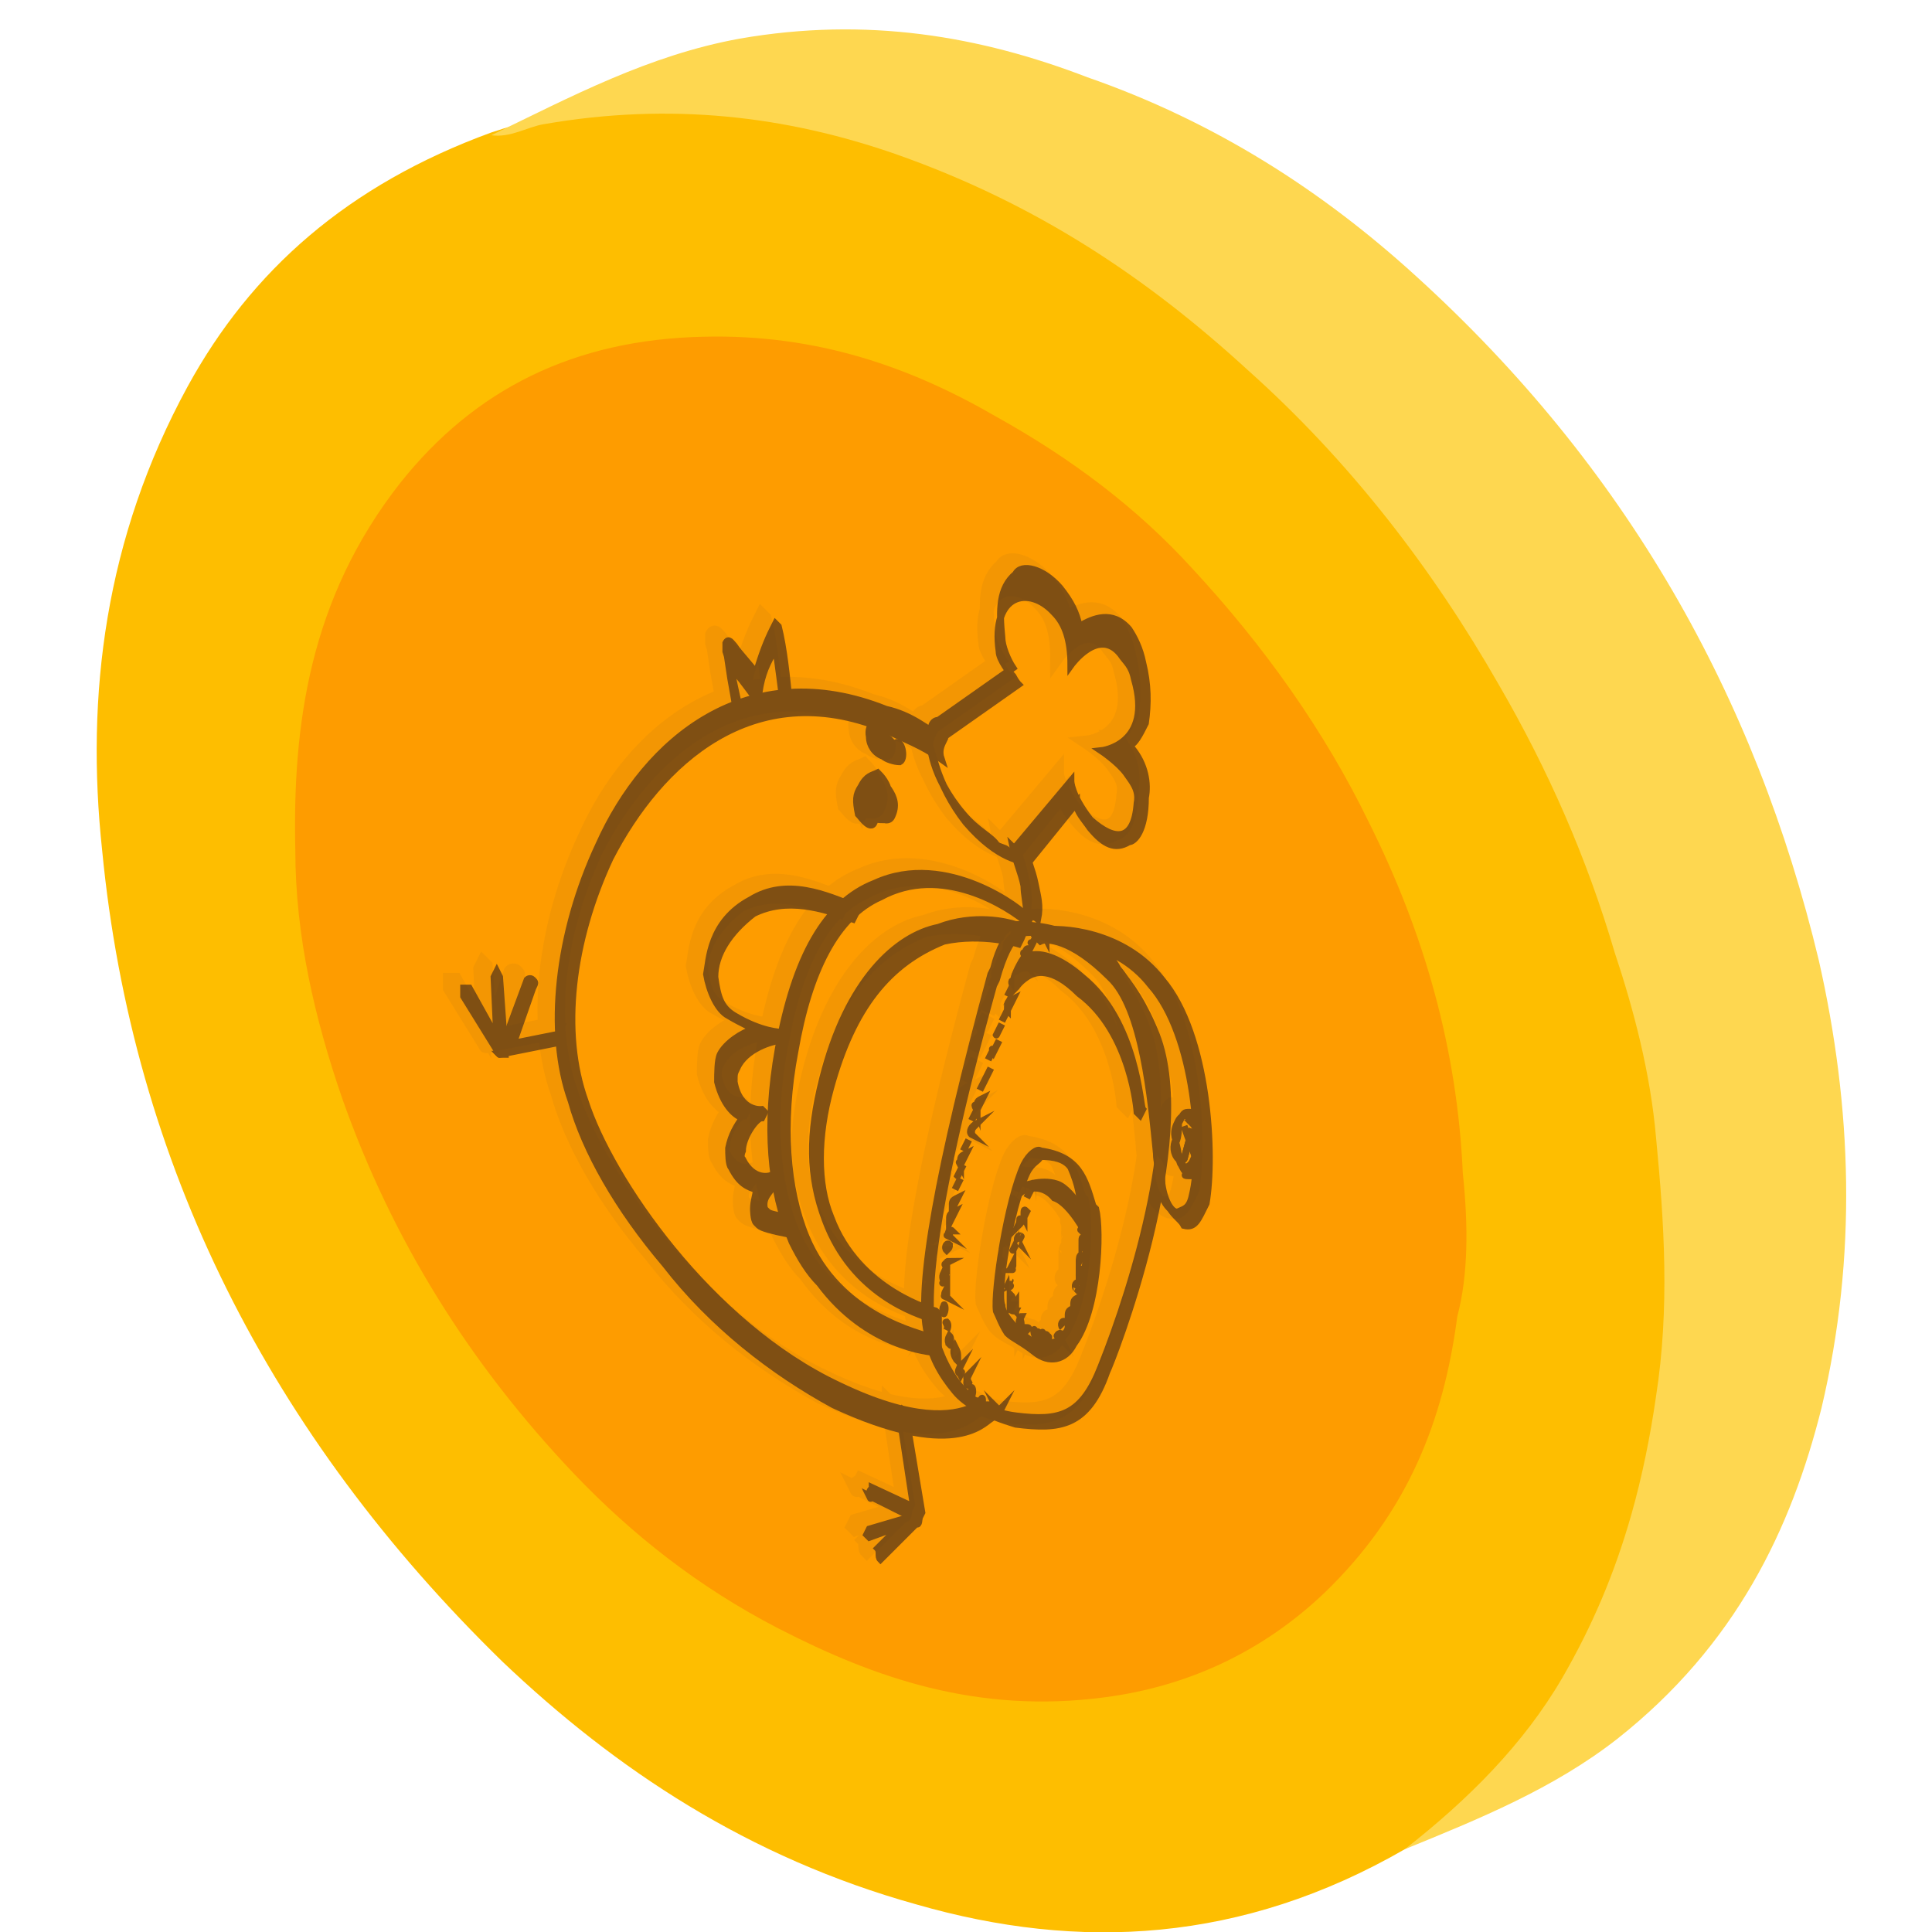 <?xml version="1.0" encoding="utf-8"?>
<!-- Generator: Adobe Illustrator 22.1.0, SVG Export Plug-In . SVG Version: 6.00 Build 0)  -->
<svg version="1.1" id="圖層_1" xmlns="http://www.w3.org/2000/svg" xmlns:xlink="http://www.w3.org/1999/xlink" x="0px" y="0px"
	 viewBox="0 0 70 70" style="enable-background:new 0 0 70 70;" xml:space="preserve">
<style type="text/css">
	.st0{fill:#FEBE00;}
	.st1{fill:#FED750;}
	.st2{fill:#FE9C00;}
	.st3{opacity:0.17;}
	.st4{opacity:0.68;}
	.st5{fill:#9E6B18;stroke:#9E6B18;stroke-width:0.5;stroke-miterlimit:10;}
	.st6{fill:#492D1A;stroke:#492D1A;stroke-width:0.25;stroke-miterlimit:10;}
</style>
<g>
	<g id="mQJ9Df_1_">
		<g>
			<g>
				<path class="st0" d="M50.9,67C45,70.4,39.1,70.7,33.2,69c-6.1-1.7-10.9-4.9-15-8.8C9.8,52,4.8,42.2,3.7,30.8
					c-0.6-5.6,0.1-11.3,3.1-16.8c2.3-4.2,5.8-7.3,11-9.2c4.8-1.6,9.3-1.2,13.6,0.1c4.9,1.5,9,4,12.5,7c6.4,5.3,10.7,11.8,13.6,19.1
					c2,5.1,3.1,10.5,3,16.2c-0.2,4.8-1.1,9.6-4.1,14.1C55.1,63.5,53.5,65.6,50.9,67z"/>
				<path class="st1" d="M50.9,67c2.3-1.8,4.3-3.8,5.7-6.2c1.1-1.9,1.9-3.8,2.5-5.9c0.4-1.4,0.7-2.9,0.9-4.3c0.5-3.2,0.3-6.3,0-9.4
					c-0.2-2.3-0.8-4.6-1.5-6.7c-1-3.4-2.4-6.6-4.2-9.7c-2.4-4.2-5.4-8.1-9.1-11.4c-3.6-3.3-7.6-6-12.7-7.8c-4-1.4-8.2-1.9-12.8-1.1
					c-0.6,0.1-1.2,0.5-1.9,0.4c2.9-1.4,5.7-2.9,9-3.5c4.6-0.8,8.7-0.1,12.6,1.4C44,4.4,47.9,6.9,51.3,10
					c7.6,6.9,12.3,15.2,14.6,24.8c1.2,5.3,1.4,10.7,0.1,16.2c-1.1,4.4-3.1,8.6-7.4,12C56.3,64.8,53.6,65.9,50.9,67z"/>
				<path class="st2" d="M52.8,47.7c-0.5,3.8-1.8,7.1-4.8,10c-2.2,2.1-4.9,3.4-8,3.8c-4.6,0.6-8.3-0.7-11.8-2.5
					c-2.9-1.5-5.3-3.4-7.4-5.6c-3.8-4-6.6-8.5-8.4-13.6c-1-2.9-1.7-5.9-1.7-9c-0.1-4.5,0.5-9.1,3.8-13.3c2.7-3.4,6.3-5.2,11-5.3
					c4.1-0.1,7.5,1.1,10.6,2.9c2.7,1.5,5.1,3.3,7.1,5.5c2.6,2.8,4.8,5.9,6.4,9.2c2,4,3.2,8.2,3.4,12.7
					C53.2,44.4,53.2,46.2,52.8,47.7z"/>
			</g>
		</g>
	</g>
	<g class="st3">
		<g class="st4">
			<g>
				<path class="st5" d="M26.3,25.4c0.2,0,0.3-0.2-0.1,0.2c-0.1-0.7-0.2-1.1-0.3-1.8c0.4,0.4,0.6,0.7,0.9,1.1
					c0.1,0.1,0.1,0.1,0.1,0.1l0.1-0.2c0.1-0.7,0.3-1.1,0.6-1.6c0.1,0.5,0.2,1.5,0.3,2.1l0.1,0.1l0.1-0.2c-0.1-1-0.2-2-0.4-2.8
					l-0.1-0.1l-0.1,0.2c-0.2,0.4-0.4,0.9-0.6,1.6c-0.2-0.3-0.6-0.7-0.8-1c-0.1-0.1-0.2-0.3-0.3-0.1l0,0.3
					C26,23.9,26.1,24.6,26.3,25.4L26.3,25.4C26.4,25.5,26.4,25.5,26.3,25.4z"/>
				<path class="st5" d="M36.7,32.8c0-0.3-0.1-0.7-0.1-1c-0.1-0.5-0.3-0.9-0.4-1.4c0.1,0.1,0.3,0.1,0.4-0.1c0.1,0.5,0.3,0.9,0.4,1.4
					c0.1,0.5,0.2,0.8,0.1,1.3C37,32.9,36.8,32.9,36.7,32.8z"/>
				<path class="st5" d="M35.4,51.1c-0.3,0.2-1.4,1.5-5.7-0.5c-2.2-1.2-4.4-2.9-6.1-5.1c-1.7-2-2.9-4.1-3.4-5.9
					c-0.9-2.5-0.5-6.1,1-9.3c1.7-3.8,5.4-6.9,10.4-4.9c0.9,0.2,1.5,0.7,2.1,1.1c-0.1,0.2-0.2,0.4-0.1,0.7c-0.7-0.5-1.3-0.7-2.1-1.1
					c-4.7-1.9-8.1,1.2-9.9,4.7c-1.4,3-1.8,6.3-0.9,8.8c0.9,2.8,4.5,8.1,9.2,10.3c2.7,1.3,4.1,1.1,4.8,0.8
					C34.9,50.7,35.2,50.8,35.4,51.1z"/>
				<path class="st5" d="M31,29.1c0.2-0.4,0.4-0.1,0.2,0.3c-0.1,0.5-0.5-0.1-0.6-0.2c-0.1-0.5-0.1-0.7,0.1-1
					c0.2-0.4,0.4-0.4,0.6-0.5c0.1,0.1,0.4,0.4,0.4,0.8s0,0.8-0.2,0.9C31.3,29.4,31.1,29.4,31,29.1c-0.2-0.3-0.2-0.8,0.2-0.9
					c0.1-0.2,0.3-0.2,0.5,0.1c0.2,0.3,0.3,0.6,0.1,1c-0.1,0.2-0.4,0.1-0.5-0.1c-0.1-0.1,0.1-0.5,0.3-0.2l0,0
					c-0.1-0.1-0.1-0.1-0.1-0.1c-0.1-0.1-0.1-0.1-0.1-0.1l-0.1,0.2l0,0l0,0c0,0,0.1,0.1,0.2,0l0-0.3c-0.1-0.1-0.3-0.1-0.4,0.1
					c-0.2,0-0.2,0-0.1,0.2C31,28.8,31.1,28.9,31,29.1C31.1,28.9,31.1,28.9,31,29.1C31.1,28.9,31,29.1,31,29.1L31,29.1L31,29.1z"/>
				<path class="st5" d="M41,28.6c0.1-0.5,0-1.2-0.5-1.8l-0.1-0.1c0.2,0,0.4-0.4,0.6-0.8c0.1-0.7,0.1-1.4-0.1-2.2
					c-0.1-0.5-0.3-0.9-0.5-1.2c-0.6-0.7-1.3-0.4-1.8-0.1c-0.1-0.5-0.3-0.9-0.7-1.4c-0.6-0.7-1.4-0.9-1.6-0.5
					c-0.6,0.5-0.6,1.3-0.5,2.3c0,0.3,0.2,0.8,0.4,1.1l-2.7,1.9c-0.2,0-0.3,0.2-0.3,0.6c0,0.3,0.2,1.7,1.3,3.1l0,0
					c1.2,1.4,2.1,1.4,2.1,1.4c0.1,0.1,0.2,0,0.2,0l1.7-2.1c0,0.3,0.3,0.6,0.5,0.9l0,0c0.5,0.6,0.9,0.8,1.4,0.5
					C40.6,30.2,41,29.8,41,28.6z M39,29.4L39,29.4c-0.7-0.9-0.7-1.4-0.7-1.4l-2.1,2.5c0,0-0.1,0.2-0.2,0c-0.1-0.1-0.3-0.1-0.4-0.2
					c-0.2-0.3-0.7-0.5-1.2-1.1l0,0c-1.2-1.4-1.2-2.6-1.2-2.6l0.3-0.2l0.2,0l2.7-1.9c0,0-0.1-0.1-0.2-0.3c-0.1-0.1-0.5-0.6-0.5-0.9
					c-0.3-2.1,1.1-2.4,2-1.4c0.4,0.4,0.6,1,0.6,1.9c0,0,1-1.4,1.8-0.4c0.2,0.3,0.4,0.4,0.5,0.9c0.7,2.4-1.2,2.6-1.2,2.6
					s0.6,0.4,0.9,0.8c0.2,0.3,0.5,0.6,0.4,1.1C40.6,30.2,39.9,30.2,39,29.4z"/>
				<path class="st5" d="M17.6,37.9l2.5-0.5l0.1-0.2L20,37.1l-2,0.4l0.7-2c0.1-0.2,0.1-0.2,0-0.3c-0.1-0.1-0.2,0-0.2,0L17.6,37.9
					L17.6,37.9L17.6,37.9C17.7,38.1,17.7,38.1,17.6,37.9z"/>
				<path class="st5" d="M17.6,37.9c0.2,0,0.2,0,0.2,0L17.6,35l-0.1-0.1l-0.1,0.2l0.1,2.2l-1-1.8l-0.2,0l0,0.3L17.6,37.9L17.6,37.9
					C17.7,38.1,17.7,38.1,17.6,37.9z"/>
				<path class="st5" d="M31,53.9l1.6,0.8c0.1,0.1,0.2,0,0.2,0l0.1-0.2l-0.6-3.6l-0.1-0.1L32.2,51l0.5,3.3l-1.5-0.7
					C31.1,53.8,31,53.6,31,53.9L31,53.9C31,53.9,31.1,54.1,31,53.9z"/>
				<path class="st5" d="M31.4,56.2l1.3-1.3c0.1,0.1,0.1-0.2,0.1-0.2l-0.1-0.1L31,55.1l-0.1,0.2l0.1,0.1l1.1-0.4l-0.8,0.8
					C31.4,55.9,31.3,56.1,31.4,56.2L31.4,56.2L31.4,56.2z"/>
				<path class="st5" d="M29.2,46.2c-0.4-0.4-0.7-0.9-1-1.5c-0.8-1.9-1-4.2-0.5-7c0.6-3.3,1.7-5.3,3.5-6c2.6-1.2,5.4,1,5.5,1.2
					c0.1,0.1,0.1,0.1,0.1,0.1l-0.1,0.2l-0.4,0.4c-0.1,0.2-0.1,0.2-0.1,0.2s-1.3-0.4-2.7-0.1c-2,0.8-3.3,2.4-4.1,5.3
					c-0.5,1.8-0.5,3.5,0,4.7c1,2.7,3.8,3.4,3.8,3.4l0.1,0.1l0,1.2c0,0,0,0-0.1,0.2l0,0C33.2,48.7,30.9,48.6,29.2,46.2z M36.8,33.3
					c-0.8-0.7-3.2-2.2-5.4-1c-1.6,0.7-2.6,2.7-3.1,5.6c-0.5,2.6-0.3,5,0.4,6.7c1.2,2.9,4.1,3.5,4.7,3.7l-0.1-0.7
					c-0.6-0.2-2.9-0.9-3.9-3.6c-0.6-1.6-0.6-3.1-0.1-5.1c0.9-3.6,2.7-5.2,4.2-5.5c1.3-0.5,2.5-0.2,2.8-0.1L36.8,33.3z"/>
				<g>
					<path class="st5" d="M34.1,50.1c-0.5-0.6-0.9-1.3-1-2.1c-0.4-1.6,0.4-6,2.3-13l0.1-0.2c0.4-1.6,1.1-1.6,1.1-1.6
						c0.1,0.1,3.1-0.3,4.8,4c1.5,3.9-1.6,11.8-1.8,12.2c-0.7,2-1.7,2.1-3.3,1.9C35.3,51,34.5,50.6,34.1,50.1z M36.6,33.5
						c0,0-0.5-0.1-1,1.7c0,0,0,0-0.1,0.2c-2.5,9-2.4,11.7-2.2,12.5c0.5,1.8,1.4,2.9,3,3.1c1.6,0.2,2.4,0,3.1-1.8
						c1.2-3,3-8.9,1.8-11.9C39.5,33,36.6,33.5,36.6,33.5L36.6,33.5z M36.5,33.2L36.5,33.2L36.5,33.2z"/>
				</g>
				<g>
					<path class="st5" d="M36,48c-0.2-0.3-0.3-0.6-0.4-0.8c-0.1-0.7,0.4-4,1-5.3c0.2-0.4,0.5-0.6,0.6-0.5c1.4,0.2,1.6,1,1.9,2
						l0.1,0.1c0.2,0.8,0.1,3.7-0.8,4.9c-0.3,0.6-0.9,0.7-1.4,0.3C36.5,48.4,36.2,48.3,36,48z M38.3,42.1c-0.2-0.3-0.6-0.4-1.1-0.4
						l0,0c-0.1,0.2-0.3,0.2-0.5,0.6c-0.6,1.3-1.1,4.3-0.9,4.8c0,0.3,0.5,0.9,1.1,1.3c0.3,0.1,0.9,0.2,1.2-0.3c0.8-1,0.9-3.6,0.6-4.5
						l0,0C38.6,43,38.6,42.7,38.3,42.1z M37.2,41.6L37.2,41.6L37.2,41.6z"/>
				</g>
				<path class="st5" d="M36.4,43c0.1-0.2,0.8-0.5,1.3,0.1c0.6,0.2,1.2,1.4,1.2,1.4l0.2,0l0-0.3c0,0-0.7-1.4-1.3-1.6
					c-0.6-0.2-1.3,0.1-1.3,0.1S36.3,42.8,36.4,43C36.3,42.8,36.3,42.8,36.4,43C36.4,43,36.5,42.8,36.4,43z"/>
				<g>
					<path class="st5" d="M36.9,42.7L36.9,42.7C37,42.5,37,42.5,36.9,42.7c0.1-0.2,0.1-0.2,0.1-0.2C37,42.5,37,42.5,36.9,42.7
						C36.9,42.4,36.9,42.4,36.9,42.7C36.8,42.6,36.8,42.6,36.9,42.7L36.9,42.7z"/>
					<path class="st5" d="M36.5,47.7c-0.1-0.1-0.1-0.1,0-0.3l0,0l0,0C36.4,47.4,36.5,47.5,36.5,47.7C36.5,47.5,36.5,47.5,36.5,47.7
						L36.5,47.7L36.5,47.7z M36.3,47.2C36.2,47.4,36.2,47.4,36.3,47.2c-0.2,0-0.2,0,0-0.3l0,0l0,0l0,0
						C36.3,46.9,36.3,46.9,36.3,47.2C36.2,47.1,36.3,47.2,36.3,47.2L36.3,47.2C36.2,47.4,36.2,47.4,36.3,47.2z M36.6,47.8L36.6,47.8
						C36.7,47.7,36.7,47.7,36.6,47.8c0.2,0,0.2,0,0.1,0.1l0,0l0,0L36.6,47.8L36.6,47.8z M37,48.1C36.9,47.9,36.9,47.9,37,48.1
						C36.9,47.9,37,47.8,37,48.1c0.1-0.2,0.1-0.2,0.2,0l0,0l0,0C37.1,48.2,37,48.1,37,48.1L37,48.1z M36.1,46.9L36.1,46.9
						c0-0.3,0-0.3,0-0.3l0,0l0,0C36.2,46.7,36.2,46.7,36.1,46.9C36.2,46.7,36.2,46.7,36.1,46.9L36.1,46.9z M37.3,48.2L37.3,48.2
						C37.2,48,37.3,47.9,37.3,48.2c0.1-0.2,0.1-0.2,0.2,0l0,0C37.5,48.1,37.5,48.1,37.3,48.2C37.5,48.1,37.3,48.2,37.3,48.2
						L37.3,48.2z M36,46.3L36,46.3c0.1-0.2,0.1-0.2,0.1-0.2l0,0l0,0C36.1,46.1,36.1,46.1,36,46.3C36.2,46.2,36.1,46.4,36,46.3
						L36,46.3z M37.8,48.1C37.6,48,37.6,48,37.8,48.1C37.6,48,37.6,48,37.8,48.1c0,0,0.1-0.2,0.2,0l0,0l0,0L37.8,48.1L37.8,48.1z
						 M36.1,45.8L36.1,45.8c0.1-0.2,0.1-0.2,0.1-0.2l0,0l0,0C36.2,45.6,36.2,45.6,36.1,45.8C36.3,45.7,36.1,45.8,36.1,45.8
						L36.1,45.8z M38,47.9L38,47.9C37.9,47.7,37.9,47.7,38,47.9c-0.1-0.1,0-0.3,0.1-0.2l0,0l0,0L38,47.9L38,47.9z M36.2,45L36.2,45
						c0,0,0.1-0.2,0.1-0.2l0,0l0,0C36.3,44.9,36.3,44.9,36.2,45C36.3,45.2,36.3,45.2,36.2,45L36.2,45z M38.2,47.5L38.2,47.5
						c0-0.3,0-0.3,0.2-0.4l0,0l0,0C38.3,47.3,38.3,47.3,38.2,47.5L38.2,47.5L38.2,47.5z M36.4,44.7C36.3,44.5,36.3,44.5,36.4,44.7
						c-0.1-0.1,0-0.3,0.1-0.2l0,0l0,0C36.5,44.5,36.5,44.5,36.4,44.7L36.4,44.7L36.4,44.7z M38.4,47.1C38.3,47,38.3,47,38.4,47.1
						c0-0.3,0-0.3,0.2-0.4l0,0l0,0C38.5,46.9,38.5,46.9,38.4,47.1C38.5,46.9,38.4,47.1,38.4,47.1L38.4,47.1z M36.4,44.2L36.4,44.2
						c0.1-0.2,0-0.3,0.1-0.2l0,0l0,0C36.5,44,36.5,44,36.4,44.2L36.4,44.2L36.4,44.2z M38.5,46.4L38.5,46.4c-0.1-0.1,0-0.3,0.1-0.2
						l0,0l0,0C38.6,46.2,38.6,46.2,38.5,46.4L38.5,46.4L38.5,46.4z M36.6,43.8C36.5,43.6,36.5,43.6,36.6,43.8c0-0.3,0-0.3,0.1-0.2
						l0,0l0,0C36.7,43.6,36.7,43.6,36.6,43.8C36.7,43.6,36.6,43.8,36.6,43.8C36.5,43.6,36.5,43.6,36.6,43.8z M38.6,45.9L38.6,45.9
						c0,0,0-0.3,0.1-0.2l0,0l0,0C38.7,45.7,38.7,45.7,38.6,45.9L38.6,45.9L38.6,45.9z M36.7,43.1L36.7,43.1c0,0,0.1-0.2,0.2-0.4l0,0
						l0,0C36.8,42.9,36.8,42.9,36.7,43.1L36.7,43.1L36.7,43.1z M38.6,45.4L38.6,45.4c0,0,0-0.3,0.1-0.2l0,0l0,0
						C38.7,45.2,38.7,45.2,38.6,45.4L38.6,45.4L38.6,45.4z M38.7,44.9L38.7,44.9c0-0.3,0-0.3,0.1-0.2l0,0l0,0
						C38.8,44.7,38.8,44.7,38.7,44.9L38.7,44.9L38.7,44.9z M38.7,44.3C38.7,44.3,38.6,44.2,38.7,44.3c0-0.3,0-0.3,0-0.3l0,0l0,0
						C38.8,44.1,38.8,44.1,38.7,44.3L38.7,44.3L38.7,44.3z"/>
					<path class="st5" d="M38.7,43.7C38.8,43.8,38.8,43.8,38.7,43.7C38.8,43.5,38.8,43.5,38.7,43.7c0.1-0.2,0.1-0.2,0-0.3
						C38.7,43.3,38.7,43.3,38.7,43.7C38.8,43.5,38.7,43.7,38.7,43.7L38.7,43.7L38.7,43.7z"/>
				</g>
				<g>
					<path class="st5" d="M41.9,43.5c-0.1-0.1-0.4-0.4-0.3-0.9c-0.1-0.5-0.2-0.8-0.2-1.1c-0.2-2-0.5-5.3-1.7-6.4
						c-1.4-1.4-2.3-1.4-2.5-1.3c-0.1-0.1-0.1-0.1-0.1-0.1L37,33.4l0.1-0.2l0.2,0c0.6-0.1,2.9,0,4.3,1.8l0,0c1.7,2,1.9,6.4,1.6,8.1
						c-0.3,0.6-0.4,0.9-0.8,0.8C42.3,43.9,42.1,43.8,41.9,43.5z M40,34.8c1.1,1.3,1.5,4.4,1.5,6.8c0,0.3,0.1,0.7,0.1,1
						c0.1,0.7,0.4,1.1,0.6,1c0.2,0,0.4-0.1,0.5-0.6c0.4-1.6,0.1-5.8-1.5-7.6l0,0c-0.7-0.9-1.6-1.3-2.4-1.5c0.3,0.1,0.6,0.2,1,0.6
						C39.9,34.6,40,34.8,40,34.8z"/>
				</g>
				<path class="st5" d="M34.7,50.3c0,0,0,0,0-0.3l0,0l0,0C34.7,49.9,34.8,50.1,34.7,50.3L34.7,50.3C34.8,50.1,34.8,50.1,34.7,50.3
					C34.9,50.2,34.9,50.2,34.7,50.3C34.8,50.4,34.8,50.4,34.7,50.3L34.7,50.3z M35,50.6C35,50.6,34.8,50.4,35,50.6
					C34.9,50.2,34.9,50.2,35,50.6c0.1-0.2,0.1-0.2,0.1,0.1l0,0l0,0L35,50.6L35,50.6z M34.6,49.8C34.5,50,34.5,50,34.6,49.8
					c-0.1,0.2-0.1-0.1,0-0.3l0,0l0,0C34.5,49.6,34.5,49.6,34.6,49.8L34.6,49.8C34.6,49.8,34.5,50,34.6,49.8z M35.3,50.7L35.3,50.7
					L35.3,50.7C35.3,50.7,35.5,50.6,35.3,50.7c0.2,0,0.2,0,0.1,0.1l0,0L35.3,50.7L35.3,50.7z M34.3,49.5L34.3,49.5
					c-0.1-0.1-0.1-0.1,0-0.3l0,0l0,0C34.3,49.2,34.2,49.4,34.3,49.5C34.4,49.3,34.3,49.5,34.3,49.5L34.3,49.5z M35.6,50.8L35.6,50.8
					L35.6,50.8c0.1,0.1,0.1,0.1,0.2,0l0,0l0,0C35.7,50.9,35.6,50.8,35.6,50.8L35.6,50.8z M34.2,49C34.1,48.9,34.1,48.9,34.2,49
					c-0.1-0.1-0.2-0.3-0.1-0.5l0,0l0,0C34.2,48.7,34.2,48.7,34.2,49L34.2,49C34.2,49,34.1,48.9,34.2,49z M33.9,48.4L33.9,48.4
					c0,0-0.1-0.1,0-0.3l0,0l0,0C33.9,48.1,34,48.2,33.9,48.4C33.9,48.4,34,48.6,33.9,48.4L33.9,48.4z M33.8,47.9L33.8,47.9
					c0.1-0.2,0-0.3,0-0.3l0,0l0,0C33.7,47.6,33.9,47.8,33.8,47.9C33.9,47.8,33.9,47.8,33.8,47.9L33.8,47.9z M33.7,47.3L33.7,47.3
					c0,0-0.1-0.1,0-0.3l0,0l0,0C33.7,46.9,33.8,47.1,33.7,47.3C33.8,47.4,33.8,47.4,33.7,47.3L33.7,47.3z M33.8,46.8
					C33.8,46.8,33.6,46.6,33.8,46.8c-0.1-0.1-0.1-0.1,0-0.3l0,0l0,0C33.8,46.6,33.8,46.6,33.8,46.8L33.8,46.8L33.8,46.8z M33.7,46.1
					C33.6,46.3,33.7,46.1,33.7,46.1s-0.1-0.1,0-0.3l0,0l0,0C33.8,45.9,33.8,45.9,33.7,46.1C33.8,46.2,33.7,46.1,33.7,46.1
					S33.6,46.3,33.7,46.1z M33.8,45.6L33.8,45.6c-0.1-0.1-0.1-0.1,0.1-0.2l0,0l0,0C33.8,45.4,33.8,45.4,33.8,45.6L33.8,45.6
					L33.8,45.6z M33.8,45.1L33.8,45.1c-0.1-0.1,0-0.3,0.1-0.2l0,0l0,0C33.9,44.9,33.9,44.9,33.8,45.1L33.8,45.1L33.8,45.1z
					 M33.9,44.5C33.9,44.5,33.7,44.4,33.9,44.5c-0.1-0.1,0-0.3,0.1-0.2l0,0l0,0C33.9,44.4,33.9,44.4,33.9,44.5L33.9,44.5L33.9,44.5z
					 M33.9,44L33.9,44c0-0.3,0-0.3,0.2-0.4l0,0l0,0C34,43.8,34,43.8,33.9,44L33.9,44L33.9,44z M34,43.5L34,43.5c0-0.3,0-0.3,0.2-0.4
					l0,0l0,0C34.1,43.3,34.1,43.3,34,43.5C34.1,43.3,34,43.5,34,43.5L34,43.5z M34.1,42.8L34.1,42.8c0,0,0.1-0.2,0.2-0.4l0,0l0,0
					C34.2,42.6,34.2,42.6,34.1,42.8L34.1,42.8L34.1,42.8z M34.2,42.3L34.2,42.3c0,0,0.1-0.2,0.2-0.4l0,0l0,0
					C34.3,42.1,34.3,42.1,34.2,42.3C34.3,42.4,34.3,42.4,34.2,42.3L34.2,42.3z M34.3,41.9C34.3,41.9,34.2,41.8,34.3,41.9
					c0-0.3,0-0.3,0.2-0.4l0,0l0,0C34.4,41.7,34.4,41.7,34.3,41.9L34.3,41.9L34.3,41.9z M34.4,41.4C34.4,41.4,34.5,41.2,34.4,41.4
					c0.1-0.2,0.1-0.2,0.2-0.4l0,0l0,0C34.5,41.2,34.5,41.2,34.4,41.4C34.5,41.2,34.5,41.2,34.4,41.4L34.4,41.4z M34.7,40.8
					C34.5,40.7,34.5,40.7,34.7,40.8c-0.1-0.1,0-0.3,0.2-0.4l0,0l0,0C34.7,40.6,34.7,40.6,34.7,40.8L34.7,40.8L34.7,40.8z M34.7,40.3
					L34.7,40.3c0.1-0.2,0.1-0.2,0.2-0.4l0,0l0,0C34.8,40.1,34.8,40.1,34.7,40.3L34.7,40.3L34.7,40.3z M34.9,39.9
					C34.8,39.8,34.8,39.6,34.9,39.9c0-0.3,0-0.3,0.2-0.4l0,0l0,0C35,39.7,35,39.7,34.9,39.9C35,39.7,35,39.7,34.9,39.9L34.9,39.9z
					 M35,39.2L35,39.2l0.2-0.4l0,0l0,0L35,39.2L35,39.2L35,39.2z M35.2,38.8C35.1,38.7,35.1,38.7,35.2,38.8l0.2-0.4l0,0l0,0
					L35.2,38.8L35.2,38.8L35.2,38.8z M35.3,38.1L35.3,38.1l0.2-0.4l0,0l0,0L35.3,38.1L35.3,38.1L35.3,38.1z M35.5,37.8
					C35.5,37.8,35.4,37.6,35.5,37.8l0.2-0.4l0,0l0,0L35.5,37.8L35.5,37.8L35.5,37.8z M35.6,37.2L35.6,37.2l0.2-0.4l0,0l0,0
					L35.6,37.2C35.7,37.4,35.7,37.4,35.6,37.2L35.6,37.2z M35.8,36.7L35.8,36.7l0.2-0.4l0,0l0,0L35.8,36.7L35.8,36.7L35.8,36.7z
					 M36,36.3C35.9,36.2,35.9,36.2,36,36.3c0-0.3,0-0.3,0.2-0.4l0,0l0,0C36.1,36.1,36.1,36.1,36,36.3L36,36.3L36,36.3z M36,35.8
					L36,35.8c0.1-0.2,0.1-0.2,0.2-0.4l0,0l0,0C36.1,35.6,36.1,35.6,36,35.8C36.1,35.6,36,35.8,36,35.8L36,35.8z M36.3,35.2
					C36.3,35.2,36.2,35.1,36.3,35.2c-0.1-0.1,0-0.3,0.2-0.4l0,0l0,0C36.4,35,36.4,35,36.3,35.2L36.3,35.2L36.3,35.2z M36.5,34.9
					C36.4,34.7,36.4,34.7,36.5,34.9c0-0.3,0-0.3,0.1-0.2l0,0l0,0l0,0C36.6,34.7,36.6,34.7,36.5,34.9L36.5,34.9L36.5,34.9z
					 M36.7,34.3C36.5,34.3,36.5,34.3,36.7,34.3C36.5,34.3,36.6,34.1,36.7,34.3c-0.1-0.1,0-0.3,0.1-0.2l0,0l0,0L36.7,34.3
					C36.7,34.3,36.7,34.5,36.7,34.3z M36.9,33.9L36.9,33.9C36.9,33.9,36.8,33.8,36.9,33.9c0.1-0.2,0.1-0.2,0.1-0.2l0,0l0,0
					L36.9,33.9L36.9,33.9z M37.2,33.7L37.2,33.7L37.2,33.7c0.1-0.2,0.2,0,0.2,0v0C37.4,33.6,37.3,33.8,37.2,33.7
					C37.3,33.8,37.3,33.8,37.2,33.7L37.2,33.7z"/>
				<path class="st5" d="M36.2,35.4c0,0,0.2,0,0.1,0.1c0,0,0.1-0.2,0.4-0.4c0.3-0.2,0.9-0.4,1.9,0.6c1.9,1.4,2.1,4.3,2.1,4.3
					l0.1,0.1l0.1-0.2c-0.1-0.1-0.2-3.2-2.2-4.8c-0.8-0.7-1.6-1-2.1-0.7C36.4,34.7,36.2,35.1,36.2,35.4
					C36.2,35.1,36.1,35.3,36.2,35.4L36.2,35.4z"/>
				<g>
					<g>
						<path class="st5" d="M42.5,42.2c-0.1-0.1-0.1-0.1-0.2-0.3c-0.1-0.1-0.1-0.5-0.2-0.8c0.1-0.2,0.1-0.5,0.1-0.7
							c0.2-0.4,0.2-0.4,0.4-0.4c0.2,0,0.3,0.1,0.4,0.4c0.1,0.1,0.1,0.5,0.2,0.8l0,0c-0.1,0.2-0.1,0.5-0.1,0.7
							c-0.2,0.4-0.2,0.4-0.4,0.4C42.4,42.4,42.4,42.4,42.5,42.2z M42.6,40.3c-0.1-0.1-0.1-0.1-0.1-0.1c-0.2,0-0.3,0.2-0.3,0.2
							c-0.1,0.2-0.2,0.4-0.1,0.7c-0.1,0.2-0.1,0.5,0.1,0.7c0.1,0.1,0.1,0.1,0.2,0.3c0.2,0,0.3-0.2,0.3-0.2c0.1-0.2,0.2-0.4,0.1-0.7
							l0,0c0.1-0.2,0.1-0.5-0.1-0.7C42.8,40.4,42.8,40.4,42.6,40.3z"/>
					</g>
					<g>
						<line class="st5" x1="42.4" y1="41.7" x2="42.7" y2="40.6"/>
						<path class="st5" d="M42.4,41.7C42.5,41.8,42.5,41.8,42.4,41.7l0.3-1.1l0,0l0,0L42.4,41.7L42.4,41.7L42.4,41.7z"/>
					</g>
					<g>
						<line class="st5" x1="42.8" y1="41.6" x2="42.5" y2="40.7"/>
						<path class="st5" d="M42.8,41.6C42.9,41.8,42.9,41.8,42.8,41.6l-0.4-1.1l0,0l0,0L42.8,41.6L42.8,41.6
							C42.8,41.6,42.9,41.8,42.8,41.6z"/>
					</g>
				</g>
				<path class="st5" d="M28,44.4c-0.5-0.1-0.9-0.2-1-0.3C26.9,44,26.9,44,26.9,44c-0.1-0.1-0.1-0.5-0.1-0.5c0-0.3,0.1-0.5,0.1-0.7
					c-0.3-0.1-0.6-0.2-0.9-0.8c-0.1-0.1-0.1-0.5-0.1-0.7c0.1-0.5,0.3-0.8,0.5-1.1c-0.3-0.1-0.7-0.5-0.9-1.3l0,0c0-0.3,0-0.8,0.1-1
					c0.2-0.4,0.8-0.8,1.2-0.9c-0.1-0.1-0.4-0.2-0.9-0.5c-0.4-0.2-0.7-0.9-0.8-1.5c0.1-0.5,0.1-1.9,1.6-2.7c1.3-0.8,2.7-0.2,3.9,0.3
					c-0.1,0.2-0.1,0.2-0.2,0.4c-1.1-0.4-2.4-0.8-3.6-0.2c-0.9,0.7-1.4,1.5-1.4,2.3c0.1,0.7,0.2,1.1,0.7,1.4c1,0.6,1.7,0.6,1.7,0.6
					l0.1,0.1l-0.1,0.2c-0.4,0.1-1.4,0.3-1.8,1.1c-0.1,0.2-0.1,0.2-0.1,0.5c0.2,1.1,1,1,1,1l0.1,0.1l-0.1,0.2c-0.2,0-0.7,0.7-0.7,1.2
					c0,0-0.1,0.2,0,0.3c0.4,0.8,1,0.6,1,0.6l0.1,0.1l-0.1,0.2c-0.1,0.2-0.4,0.4-0.3,0.8c0,0,0,0,0.1,0.1c0.1,0.1,0.3,0.1,0.6,0.2
					C28.1,43.9,28.1,43.9,28,44.4z"/>
				<path class="st5" d="M31,26.4c-0.1-0.5,0.3-0.6,0.2-0.4c0.1,0.1,0.2,0.3,0.4,0.4c0.1,0.1,0.2,0.3,0.4,0.2c0.2,0,0.3,0.6,0.1,0.7
					c-0.2,0-0.5-0.1-0.6-0.2C31.2,27,31,26.7,31,26.4L31,26.4z"/>
			</g>
		</g>
	</g>
	<g>
		<g class="st4">
			<g>
				<path class="st6" d="M26.8,25.7c0.2,0,0.3-0.2-0.1,0.2c-0.1-0.7-0.2-1.1-0.3-1.8c0.4,0.4,0.6,0.7,0.9,1.1
					c0.1,0.1,0.1,0.1,0.1,0.1l0.1-0.2c0.1-0.7,0.3-1.1,0.6-1.6c0.1,0.5,0.2,1.5,0.3,2.1l0.1,0.1l0.1-0.2c-0.1-1-0.2-2-0.4-2.8
					l-0.1-0.1l-0.1,0.2c-0.2,0.4-0.4,0.9-0.6,1.6c-0.2-0.3-0.6-0.7-0.8-1c-0.1-0.1-0.2-0.3-0.3-0.1l0,0.3
					C26.5,24.2,26.6,24.9,26.8,25.7L26.8,25.7C26.9,25.8,26.9,25.8,26.8,25.7z"/>
				<path class="st6" d="M37.2,33.1c0-0.3-0.1-0.7-0.1-1c-0.1-0.5-0.3-0.9-0.4-1.4c0.1,0.1,0.3,0.1,0.4-0.1c0.1,0.5,0.3,0.9,0.4,1.4
					c0.1,0.5,0.2,0.8,0.1,1.3C37.5,33.2,37.3,33.2,37.2,33.1z"/>
				<path class="st6" d="M35.9,51.4c-0.3,0.2-1.4,1.5-5.7-0.5c-2.2-1.2-4.4-2.9-6.1-5.1c-1.7-2-2.9-4.1-3.4-5.9
					c-0.9-2.5-0.5-6.1,1-9.3c1.7-3.8,5.4-6.9,10.4-4.9c0.9,0.2,1.5,0.7,2.1,1.1c-0.1,0.2-0.2,0.4-0.1,0.7c-0.7-0.5-1.3-0.7-2.1-1.1
					c-4.7-1.9-8.1,1.2-9.9,4.7c-1.4,3-1.8,6.3-0.9,8.8c0.9,2.8,4.5,8.1,9.2,10.3c2.7,1.3,4.1,1.1,4.8,0.8
					C35.4,51,35.7,51.1,35.9,51.4z"/>
				<path class="st6" d="M31.5,29.4c0.2-0.4,0.4-0.1,0.2,0.3c-0.1,0.5-0.5-0.1-0.6-0.2c-0.1-0.5-0.1-0.7,0.1-1
					c0.2-0.4,0.4-0.4,0.6-0.5c0.1,0.1,0.4,0.4,0.4,0.8c0,0.3,0,0.8-0.2,0.9C31.8,29.7,31.6,29.7,31.5,29.4c-0.2-0.3-0.2-0.8,0.2-0.9
					c0.1-0.2,0.3-0.2,0.5,0.1c0.2,0.3,0.3,0.6,0.1,1c-0.1,0.2-0.4,0.1-0.5-0.1c-0.1-0.1,0.1-0.5,0.3-0.2l0,0
					C32,29.1,32,29.1,32,29.1C31.9,29,31.9,29,31.9,29l-0.1,0.2l0,0l0,0c0,0,0.1,0.1,0.2,0l0-0.3c-0.1-0.1-0.3-0.1-0.4,0.1
					c-0.2,0-0.2,0-0.1,0.2C31.5,29.1,31.6,29.2,31.5,29.4C31.6,29.2,31.6,29.2,31.5,29.4C31.6,29.2,31.5,29.4,31.5,29.4L31.5,29.4
					L31.5,29.4z"/>
				<path class="st6" d="M41.5,28.9c0.1-0.5,0-1.2-0.5-1.8L40.9,27c0.2,0,0.4-0.4,0.6-0.8c0.1-0.7,0.1-1.4-0.1-2.2
					c-0.1-0.5-0.3-0.9-0.5-1.2c-0.6-0.7-1.3-0.4-1.8-0.1c-0.1-0.5-0.3-0.9-0.7-1.4c-0.6-0.7-1.4-0.9-1.6-0.5
					c-0.6,0.5-0.6,1.3-0.5,2.3c0,0.3,0.2,0.8,0.4,1.1l-2.7,1.9c-0.2,0-0.3,0.2-0.3,0.6c0,0.3,0.2,1.7,1.3,3.1l0,0
					c1.2,1.4,2.1,1.4,2.1,1.4c0.1,0.1,0.2,0,0.2,0l1.7-2.1c0,0.3,0.3,0.6,0.5,0.9l0,0c0.5,0.6,0.9,0.8,1.4,0.5
					C41.1,30.5,41.5,30.1,41.5,28.9z M39.5,29.7L39.5,29.7c-0.7-0.9-0.7-1.4-0.7-1.4l-2.1,2.5c0,0-0.1,0.2-0.2,0
					c-0.1-0.1-0.3-0.1-0.4-0.2c-0.2-0.3-0.7-0.5-1.2-1.1l0,0c-1.2-1.4-1.2-2.6-1.2-2.6l0.3-0.2l0.2,0l2.7-1.9c0,0-0.1-0.1-0.2-0.3
					c-0.1-0.1-0.5-0.6-0.5-0.9c-0.3-2.1,1.1-2.4,2-1.4c0.4,0.4,0.6,1,0.6,1.9c0,0,1-1.4,1.8-0.4c0.2,0.3,0.4,0.4,0.5,0.9
					c0.7,2.4-1.2,2.6-1.2,2.6s0.6,0.4,0.9,0.8c0.2,0.3,0.5,0.6,0.4,1.1C41.1,30.5,40.4,30.5,39.5,29.7z"/>
				<path class="st6" d="M18.1,38.2l2.5-0.5l0.1-0.2l-0.1-0.1l-2,0.4l0.7-2c0.1-0.2,0.1-0.2,0-0.3c-0.1-0.1-0.2,0-0.2,0L18.1,38.2
					L18.1,38.2L18.1,38.2C18.2,38.3,18.2,38.3,18.1,38.2z"/>
				<path class="st6" d="M18.1,38.2c0.2,0,0.2,0,0.2,0l-0.2-2.8L18,35.2l-0.1,0.2l0.1,2.2l-1-1.8l-0.2,0l0,0.3L18.1,38.2L18.1,38.2
					C18.2,38.3,18.2,38.3,18.1,38.2z"/>
				<path class="st6" d="M31.5,54.2l1.6,0.8c0.1,0.1,0.2,0,0.2,0l0.1-0.2l-0.6-3.6l-0.1-0.1l-0.1,0.2l0.5,3.3l-1.5-0.7
					C31.6,54,31.5,53.9,31.5,54.2L31.5,54.2C31.5,54.2,31.6,54.4,31.5,54.2z"/>
				<path class="st6" d="M31.9,56.5l1.3-1.3c0.1,0.1,0.1-0.2,0.1-0.2l-0.1-0.1l-1.7,0.5l-0.1,0.2l0.1,0.1l1.1-0.4l-0.8,0.8
					C31.9,56.2,31.8,56.4,31.9,56.5L31.9,56.5L31.9,56.5z"/>
				<path class="st6" d="M29.7,46.5c-0.4-0.4-0.7-0.9-1-1.5c-0.8-1.9-1-4.2-0.5-7c0.6-3.3,1.7-5.3,3.5-6c2.6-1.2,5.4,1,5.5,1.2
					c0.1,0.1,0.1,0.1,0.1,0.1l-0.1,0.2L37,34c-0.1,0.2-0.1,0.2-0.1,0.2s-1.3-0.4-2.7-0.1c-2,0.8-3.3,2.4-4.1,5.3
					c-0.5,1.8-0.5,3.5,0,4.7c1,2.7,3.8,3.4,3.8,3.4l0.1,0.1l0,1.2c0,0,0,0-0.1,0.2l0,0C33.7,49,31.4,48.8,29.7,46.5z M37.3,33.5
					c-0.8-0.7-3.2-2.2-5.4-1c-1.6,0.7-2.6,2.7-3.1,5.6c-0.5,2.6-0.3,5,0.4,6.7c1.2,2.9,4.1,3.5,4.7,3.7l-0.1-0.7
					c-0.6-0.2-2.9-0.9-3.9-3.6c-0.6-1.6-0.6-3.1-0.1-5.1c0.9-3.6,2.7-5.2,4.2-5.5c1.3-0.5,2.5-0.2,2.8-0.1L37.3,33.5z"/>
				<g>
					<path class="st6" d="M34.6,50.4c-0.5-0.6-0.9-1.3-1-2.1c-0.4-1.6,0.4-6,2.3-13l0.1-0.2c0.4-1.6,1.1-1.6,1.1-1.6
						c0.1,0.1,3.1-0.3,4.8,4c1.5,3.9-1.6,11.8-1.8,12.2c-0.7,2-1.7,2.1-3.3,1.9C35.8,51.3,35,50.9,34.6,50.4z M37.1,33.8
						c0,0-0.5-0.1-1,1.7c0,0,0,0-0.1,0.2c-2.5,9-2.4,11.7-2.2,12.5c0.5,1.8,1.4,2.9,3,3.1c1.6,0.2,2.4,0,3.1-1.8
						c1.2-3,3-8.9,1.8-11.9C40,33.3,37.1,33.8,37.1,33.8L37.1,33.8z M37,33.4L37,33.4L37,33.4z"/>
				</g>
				<g>
					<path class="st6" d="M36.5,48.3c-0.2-0.3-0.3-0.6-0.4-0.8c-0.1-0.7,0.4-4,1-5.3c0.2-0.4,0.5-0.6,0.6-0.5c1.4,0.2,1.6,1,1.9,2
						l0.1,0.1c0.2,0.8,0.1,3.7-0.8,4.9c-0.3,0.6-0.9,0.7-1.4,0.3C37,48.6,36.7,48.5,36.5,48.3z M38.8,42.3c-0.2-0.3-0.6-0.4-1.1-0.4
						l0,0c-0.1,0.2-0.3,0.2-0.5,0.6c-0.6,1.3-1.1,4.3-0.9,4.8c0,0.3,0.5,0.9,1.1,1.3c0.3,0.1,0.9,0.2,1.2-0.3c0.8-1,0.9-3.6,0.6-4.5
						l0,0C39.1,43.3,39.1,43,38.8,42.3z M37.7,41.9L37.7,41.9L37.7,41.9z"/>
				</g>
				<path class="st6" d="M36.9,43.3c0.1-0.2,0.8-0.5,1.3,0.1c0.6,0.2,1.2,1.4,1.2,1.4l0.2,0l0-0.3c0,0-0.7-1.4-1.3-1.6
					c-0.6-0.2-1.3,0.1-1.3,0.1S36.8,43.1,36.9,43.3C36.8,43.1,36.8,43.1,36.9,43.3C36.9,43.3,37,43.1,36.9,43.3z"/>
				<g>
					<path class="st6" d="M37.4,43L37.4,43C37.5,42.8,37.5,42.8,37.4,43c0.1-0.2,0.1-0.2,0.1-0.2S37.5,42.8,37.4,43
						C37.4,42.7,37.4,42.7,37.4,43C37.3,42.8,37.3,42.8,37.4,43L37.4,43z"/>
					<path class="st6" d="M37,48c-0.1-0.1-0.1-0.1,0-0.3l0,0l0,0C36.9,47.7,37,47.8,37,48C37,47.8,37,47.8,37,48L37,48L37,48z
						 M36.8,47.5C36.7,47.7,36.7,47.7,36.8,47.5c-0.2,0-0.2,0,0-0.3l0,0l0,0l0,0C36.8,47.2,36.8,47.2,36.8,47.5
						C36.7,47.4,36.8,47.5,36.8,47.5L36.8,47.5C36.7,47.7,36.7,47.7,36.8,47.5z M37.1,48.1L37.1,48.1C37.2,47.9,37.2,47.9,37.1,48.1
						c0.2,0,0.2,0,0.1,0.1l0,0l0,0L37.1,48.1L37.1,48.1z M37.5,48.4C37.4,48.2,37.4,48.2,37.5,48.4C37.4,48.2,37.5,48,37.5,48.4
						c0.1-0.2,0.1-0.2,0.2,0l0,0l0,0C37.6,48.5,37.5,48.4,37.5,48.4L37.5,48.4z M36.6,47.2L36.6,47.2c0-0.3,0-0.3,0-0.3l0,0l0,0
						C36.7,47,36.7,47,36.6,47.2C36.7,47,36.7,47,36.6,47.2L36.6,47.2z M37.8,48.5L37.8,48.5C37.7,48.3,37.8,48.1,37.8,48.5
						c0.1-0.2,0.1-0.2,0.2,0l0,0C38,48.4,38,48.4,37.8,48.5C38,48.4,37.8,48.5,37.8,48.5L37.8,48.5z M36.5,46.6L36.5,46.6
						c0.1-0.2,0.1-0.2,0.1-0.2l0,0l0,0C36.6,46.4,36.6,46.4,36.5,46.6C36.7,46.5,36.6,46.7,36.5,46.6L36.5,46.6z M38.3,48.4
						C38.1,48.2,38.1,48.2,38.3,48.4C38.1,48.2,38.1,48.2,38.3,48.4c0,0,0.1-0.2,0.2,0l0,0l0,0L38.3,48.4L38.3,48.4z M36.6,46
						L36.6,46c0.1-0.2,0.1-0.2,0.1-0.2l0,0l0,0C36.7,45.9,36.7,45.9,36.6,46C36.8,46,36.6,46,36.6,46L36.6,46z M38.5,48.1L38.5,48.1
						C38.4,48,38.4,48,38.5,48.1c-0.1-0.1,0-0.3,0.1-0.2l0,0l0,0L38.5,48.1L38.5,48.1z M36.7,45.3L36.7,45.3c0,0,0.1-0.2,0.1-0.2
						l0,0l0,0C36.8,45.1,36.8,45.1,36.7,45.3C36.8,45.5,36.8,45.5,36.7,45.3L36.7,45.3z M38.7,47.8L38.7,47.8c0-0.3,0-0.3,0.2-0.4
						l0,0l0,0C38.8,47.6,38.8,47.6,38.7,47.8L38.7,47.8L38.7,47.8z M36.9,45C36.8,44.8,36.8,44.8,36.9,45c-0.1-0.1,0-0.3,0.1-0.2
						l0,0l0,0C37,44.8,37,44.8,36.9,45L36.9,45L36.9,45z M38.9,47.4C38.8,47.3,38.8,47.3,38.9,47.4c0-0.3,0-0.3,0.2-0.4l0,0l0,0
						C39,47.2,39,47.2,38.9,47.4C39,47.2,38.9,47.4,38.9,47.4L38.9,47.4z M36.9,44.4L36.9,44.4c0.1-0.2,0-0.3,0.1-0.2l0,0l0,0
						C37,44.3,37,44.3,36.9,44.4L36.9,44.4L36.9,44.4z M39,46.7L39,46.7c-0.1-0.1,0-0.3,0.1-0.2l0,0l0,0
						C39.1,46.5,39.1,46.5,39,46.7L39,46.7L39,46.7z M37.1,44.1C37,43.9,37,43.9,37.1,44.1c0-0.3,0-0.3,0.1-0.2l0,0l0,0
						C37.2,43.9,37.2,43.9,37.1,44.1C37.2,43.9,37.1,44.1,37.1,44.1C37,43.9,37,43.9,37.1,44.1z M39.1,46.2L39.1,46.2
						c0,0,0-0.3,0.1-0.2l0,0l0,0C39.2,46,39.2,46,39.1,46.2L39.1,46.2L39.1,46.2z M37.2,43.4L37.2,43.4c0,0,0.1-0.2,0.2-0.4l0,0l0,0
						C37.3,43.2,37.3,43.2,37.2,43.4L37.2,43.4L37.2,43.4z M39.1,45.7L39.1,45.7c0,0,0-0.3,0.1-0.2l0,0l0,0
						C39.2,45.5,39.2,45.5,39.1,45.7L39.1,45.7L39.1,45.7z M39.2,45.1L39.2,45.1c0-0.3,0-0.3,0.1-0.2l0,0l0,0
						C39.3,44.9,39.3,44.9,39.2,45.1L39.2,45.1L39.2,45.1z M39.2,44.6C39.2,44.6,39.1,44.5,39.2,44.6c0-0.3,0-0.3,0-0.3l0,0l0,0
						C39.3,44.4,39.3,44.4,39.2,44.6L39.2,44.6L39.2,44.6z"/>
					<path class="st6" d="M39.2,44C39.3,44.1,39.3,44.1,39.2,44C39.3,43.8,39.3,43.8,39.2,44c0.1-0.2,0.1-0.2,0-0.3
						C39.2,43.6,39.2,43.6,39.2,44C39.3,43.8,39.2,44,39.2,44L39.2,44L39.2,44z"/>
				</g>
				<g>
					<path class="st6" d="M42.4,43.8c-0.1-0.1-0.4-0.4-0.3-0.9c-0.1-0.5-0.2-0.8-0.2-1.1c-0.2-2-0.5-5.3-1.7-6.4
						c-1.4-1.4-2.3-1.4-2.5-1.3c-0.1-0.1-0.1-0.1-0.1-0.1l-0.1-0.1l0.1-0.2l0.2,0c0.6-0.1,2.9,0,4.3,1.8l0,0c1.7,2,1.9,6.4,1.6,8.1
						c-0.3,0.6-0.4,0.9-0.8,0.8C42.8,44.2,42.6,44.1,42.4,43.8z M40.5,35.1c1.1,1.3,1.5,4.4,1.5,6.8c0,0.3,0.1,0.7,0.1,1
						c0.1,0.7,0.4,1.1,0.6,1s0.4-0.1,0.5-0.6c0.4-1.6,0.1-5.8-1.5-7.6l0,0c-0.7-0.9-1.6-1.3-2.4-1.5c0.3,0.1,0.6,0.2,1,0.6
						C40.4,34.9,40.5,35.1,40.5,35.1z"/>
				</g>
				<path class="st6" d="M35.2,50.6c0,0,0,0,0-0.3l0,0l0,0C35.2,50.2,35.3,50.4,35.2,50.6L35.2,50.6C35.3,50.4,35.3,50.4,35.2,50.6
					C35.4,50.5,35.4,50.5,35.2,50.6C35.3,50.7,35.3,50.7,35.2,50.6L35.2,50.6z M35.5,50.8C35.5,50.8,35.3,50.7,35.5,50.8
					C35.4,50.5,35.4,50.5,35.5,50.8c0.1-0.2,0.1-0.2,0.1,0.1l0,0l0,0L35.5,50.8L35.5,50.8z M35.1,50.1C35,50.3,35,50.3,35.1,50.1
					c-0.1,0.2-0.1-0.1,0-0.3l0,0l0,0C35,49.9,35,49.9,35.1,50.1L35.1,50.1C35.1,50.1,35,50.3,35.1,50.1z M35.8,50.9L35.8,50.9
					L35.8,50.9C35.8,50.9,36,50.9,35.8,50.9c0.2,0,0.2,0,0.1,0.1l0,0L35.8,50.9L35.8,50.9z M34.8,49.8L34.8,49.8
					c-0.1-0.1-0.1-0.1,0-0.3l0,0l0,0C34.8,49.5,34.7,49.6,34.8,49.8C34.9,49.6,34.8,49.8,34.8,49.8L34.8,49.8z M36.1,51L36.1,51
					L36.1,51c0.1,0.1,0.1,0.1,0.2,0l0,0l0,0C36.2,51.2,36.1,51,36.1,51L36.1,51z M34.7,49.3C34.6,49.2,34.6,49.2,34.7,49.3
					c-0.1-0.1-0.2-0.3-0.1-0.5l0,0l0,0C34.7,49,34.7,49,34.7,49.3L34.7,49.3C34.7,49.3,34.6,49.2,34.7,49.3z M34.4,48.7L34.4,48.7
					c0,0-0.1-0.1,0-0.3l0,0l0,0C34.4,48.4,34.5,48.5,34.4,48.7C34.4,48.7,34.5,48.8,34.4,48.7L34.4,48.7z M34.3,48.2L34.3,48.2
					c0.1-0.2,0-0.3,0-0.3l0,0l0,0C34.2,47.9,34.4,48,34.3,48.2C34.4,48,34.4,48,34.3,48.2L34.3,48.2z M34.2,47.6L34.2,47.6
					c0,0-0.1-0.1,0-0.3l0,0l0,0C34.2,47.2,34.3,47.4,34.2,47.6C34.3,47.7,34.3,47.7,34.2,47.6L34.2,47.6z M34.3,47
					C34.3,47,34.1,46.9,34.3,47c-0.1-0.1-0.1-0.1,0-0.3l0,0l0,0C34.3,46.9,34.3,46.9,34.3,47L34.3,47L34.3,47z M34.2,46.4
					C34.1,46.6,34.2,46.4,34.2,46.4s-0.1-0.1,0-0.3l0,0l0,0C34.3,46.2,34.3,46.2,34.2,46.4C34.3,46.5,34.2,46.4,34.2,46.4
					S34.1,46.6,34.2,46.4z M34.3,45.9L34.3,45.9c-0.1-0.1-0.1-0.1,0.1-0.2l0,0l0,0C34.3,45.7,34.3,45.7,34.3,45.9L34.3,45.9
					L34.3,45.9z M34.3,45.3L34.3,45.3c-0.1-0.1,0-0.3,0.1-0.2l0,0l0,0C34.4,45.2,34.4,45.2,34.3,45.3L34.3,45.3L34.3,45.3z
					 M34.4,44.8C34.4,44.8,34.2,44.7,34.4,44.8c-0.1-0.1,0-0.3,0.1-0.2l0,0l0,0C34.4,44.6,34.4,44.6,34.4,44.8L34.4,44.8L34.4,44.8z
					 M34.4,44.3L34.4,44.3c0-0.3,0-0.3,0.2-0.4l0,0l0,0C34.5,44.1,34.5,44.1,34.4,44.3L34.4,44.3L34.4,44.3z M34.5,43.8L34.5,43.8
					c0-0.3,0-0.3,0.2-0.4l0,0l0,0C34.6,43.6,34.6,43.6,34.5,43.8C34.6,43.6,34.5,43.8,34.5,43.8L34.5,43.8z M34.6,43.1L34.6,43.1
					c0,0,0.1-0.2,0.2-0.4l0,0l0,0C34.7,42.9,34.7,42.9,34.6,43.1L34.6,43.1L34.6,43.1z M34.7,42.6L34.7,42.6c0,0,0.1-0.2,0.2-0.4
					l0,0l0,0C34.8,42.4,34.8,42.4,34.7,42.6C34.8,42.7,34.8,42.7,34.7,42.6L34.7,42.6z M34.8,42.2C34.8,42.2,34.7,42,34.8,42.2
					c0-0.3,0-0.3,0.2-0.4l0,0l0,0C34.9,42,34.9,42,34.8,42.2L34.8,42.2L34.8,42.2z M34.9,41.7C34.9,41.7,35,41.5,34.9,41.7
					c0.1-0.2,0.1-0.2,0.2-0.4l0,0l0,0C35,41.5,35,41.5,34.9,41.7C35,41.5,35,41.5,34.9,41.7L34.9,41.7z M35.2,41.1
					C35,41,35,41,35.2,41.1c-0.1-0.1,0-0.3,0.2-0.4l0,0l0,0C35.2,40.9,35.2,40.9,35.2,41.1L35.2,41.1L35.2,41.1z M35.2,40.6
					L35.2,40.6c0.1-0.2,0.1-0.2,0.2-0.4l0,0l0,0C35.3,40.4,35.3,40.4,35.2,40.6L35.2,40.6L35.2,40.6z M35.4,40.2
					C35.3,40.1,35.3,39.9,35.4,40.2c0-0.3,0-0.3,0.2-0.4l0,0l0,0C35.5,40,35.5,40,35.4,40.2C35.5,40,35.5,40,35.4,40.2L35.4,40.2z
					 M35.5,39.5L35.5,39.5l0.2-0.4l0,0l0,0L35.5,39.5L35.5,39.5L35.5,39.5z M35.7,39.1C35.6,39,35.6,39,35.7,39.1l0.2-0.4l0,0l0,0
					L35.7,39.1L35.7,39.1L35.7,39.1z M35.8,38.4L35.8,38.4l0.2-0.4l0,0l0,0L35.8,38.4L35.8,38.4L35.8,38.4z M36,38.1
					C36,38.1,35.9,37.9,36,38.1l0.2-0.4l0,0l0,0L36,38.1L36,38.1L36,38.1z M36.1,37.5L36.1,37.5l0.2-0.4l0,0l0,0L36.1,37.5
					C36.2,37.7,36.2,37.7,36.1,37.5L36.1,37.5z M36.3,37L36.3,37l0.2-0.4l0,0l0,0L36.3,37L36.3,37L36.3,37z M36.5,36.6
					C36.4,36.5,36.4,36.5,36.5,36.6c0-0.3,0-0.3,0.2-0.4l0,0l0,0C36.6,36.4,36.6,36.4,36.5,36.6L36.5,36.6L36.5,36.6z M36.5,36.1
					L36.5,36.1c0.1-0.2,0.1-0.2,0.2-0.4l0,0l0,0C36.6,35.9,36.6,35.9,36.5,36.1C36.6,35.9,36.5,36.1,36.5,36.1L36.5,36.1z
					 M36.8,35.5C36.8,35.5,36.7,35.4,36.8,35.5c-0.1-0.1,0-0.3,0.2-0.4l0,0l0,0C36.9,35.3,36.9,35.3,36.8,35.5L36.8,35.5L36.8,35.5z
					 M37,35.1C36.9,35,36.9,35,37,35.1c0-0.3,0-0.3,0.1-0.2l0,0l0,0l0,0C37.1,35,37.1,35,37,35.1L37,35.1L37,35.1z M37.2,34.6
					C37,34.6,37,34.6,37.2,34.6C37,34.6,37.1,34.4,37.2,34.6c-0.1-0.1,0-0.3,0.1-0.2l0,0l0,0L37.2,34.6
					C37.2,34.6,37.2,34.8,37.2,34.6z M37.4,34.2L37.4,34.2C37.4,34.2,37.3,34.1,37.4,34.2c0.1-0.2,0.1-0.2,0.1-0.2h0l0,0L37.4,34.2
					L37.4,34.2z M37.7,34L37.7,34L37.7,34c0.1-0.2,0.2,0,0.2,0l0,0C37.9,33.9,37.8,34.1,37.7,34C37.8,34.1,37.8,34.1,37.7,34
					L37.7,34z"/>
				<path class="st6" d="M36.7,35.7c0,0,0.2,0,0.1,0.1c0,0,0.1-0.2,0.4-0.4c0.3-0.2,0.9-0.4,1.9,0.6c1.9,1.4,2.1,4.3,2.1,4.3
					l0.1,0.1l0.1-0.2c-0.1-0.1-0.2-3.2-2.2-4.8c-0.8-0.7-1.6-1-2.1-0.7C36.9,35,36.7,35.4,36.7,35.7C36.7,35.4,36.6,35.6,36.7,35.7
					L36.7,35.7z"/>
				<g>
					<g>
						<path class="st6" d="M43,42.5c-0.1-0.1-0.1-0.1-0.2-0.3c-0.1-0.1-0.1-0.5-0.2-0.8c0.1-0.2,0.1-0.5,0.1-0.7
							c0.2-0.4,0.2-0.4,0.4-0.4c0.2,0,0.3,0.1,0.4,0.4c0.1,0.1,0.1,0.5,0.2,0.8l0,0c-0.1,0.2-0.1,0.5-0.1,0.7
							c-0.2,0.4-0.2,0.4-0.4,0.4C42.9,42.6,42.9,42.6,43,42.5z M43.1,40.6C43,40.4,43,40.4,43,40.4c-0.2,0-0.3,0.2-0.3,0.2
							c-0.1,0.2-0.2,0.4-0.1,0.7c-0.1,0.2-0.1,0.5,0.1,0.7c0.1,0.1,0.1,0.1,0.2,0.3c0.2,0,0.3-0.2,0.3-0.2c0.1-0.2,0.2-0.4,0.1-0.7
							l0,0c0.1-0.2,0.1-0.5-0.1-0.7C43.3,40.7,43.3,40.7,43.1,40.6z"/>
					</g>
					<g>
						<line class="st6" x1="42.9" y1="42" x2="43.2" y2="40.9"/>
						<path class="st6" d="M42.9,42C43,42.1,43,42.1,42.9,42l0.3-1.1l0,0l0,0L42.9,42L42.9,42L42.9,42z"/>
					</g>
					<g>
						<line class="st6" x1="43.3" y1="41.9" x2="43" y2="40.9"/>
						<path class="st6" d="M43.3,41.9C43.4,42,43.4,42,43.3,41.9l-0.4-1.1l0,0l0,0L43.3,41.9L43.3,41.9C43.3,41.9,43.4,42,43.3,41.9
							z"/>
					</g>
				</g>
				<path class="st6" d="M28.5,44.7c-0.5-0.1-0.9-0.2-1-0.3c-0.1-0.1-0.1-0.1-0.1-0.1c-0.1-0.1-0.1-0.5-0.1-0.5
					c0-0.3,0.1-0.5,0.1-0.7c-0.3-0.1-0.6-0.2-0.9-0.8c-0.1-0.1-0.1-0.5-0.1-0.7c0.1-0.5,0.3-0.8,0.5-1.1c-0.3-0.1-0.7-0.5-0.9-1.3
					l0,0c0-0.3,0-0.8,0.1-1c0.2-0.4,0.8-0.8,1.2-0.9c-0.1-0.1-0.4-0.2-0.9-0.5c-0.4-0.2-0.7-0.9-0.8-1.5c0.1-0.5,0.1-1.9,1.6-2.7
					c1.3-0.8,2.7-0.2,3.9,0.3c-0.1,0.2-0.1,0.2-0.2,0.4c-1.1-0.4-2.4-0.8-3.6-0.2c-0.9,0.7-1.4,1.5-1.4,2.3c0.1,0.7,0.2,1.1,0.7,1.4
					c1,0.6,1.7,0.6,1.7,0.6l0.1,0.1l-0.1,0.2C28,37.7,27,38,26.7,38.7c-0.1,0.2-0.1,0.2-0.1,0.5c0.2,1.1,1,1,1,1l0.1,0.1l-0.1,0.2
					c-0.2,0-0.7,0.7-0.7,1.2c0,0-0.1,0.2,0,0.3c0.4,0.8,1,0.6,1,0.6l0.1,0.1L28,43c-0.1,0.2-0.4,0.4-0.3,0.8c0,0,0,0,0.1,0.1
					c0.1,0.1,0.3,0.1,0.6,0.2C28.6,44.2,28.6,44.2,28.5,44.7z"/>
				<path class="st6" d="M31.5,26.7c-0.1-0.5,0.3-0.6,0.2-0.4c0.1,0.1,0.2,0.3,0.4,0.4s0.2,0.3,0.4,0.2c0.2,0,0.3,0.6,0.1,0.7
					c-0.2,0-0.5-0.1-0.6-0.2C31.7,27.3,31.5,27,31.5,26.7L31.5,26.7z"/>
			</g>
		</g>
	</g>
</g>
</svg>
